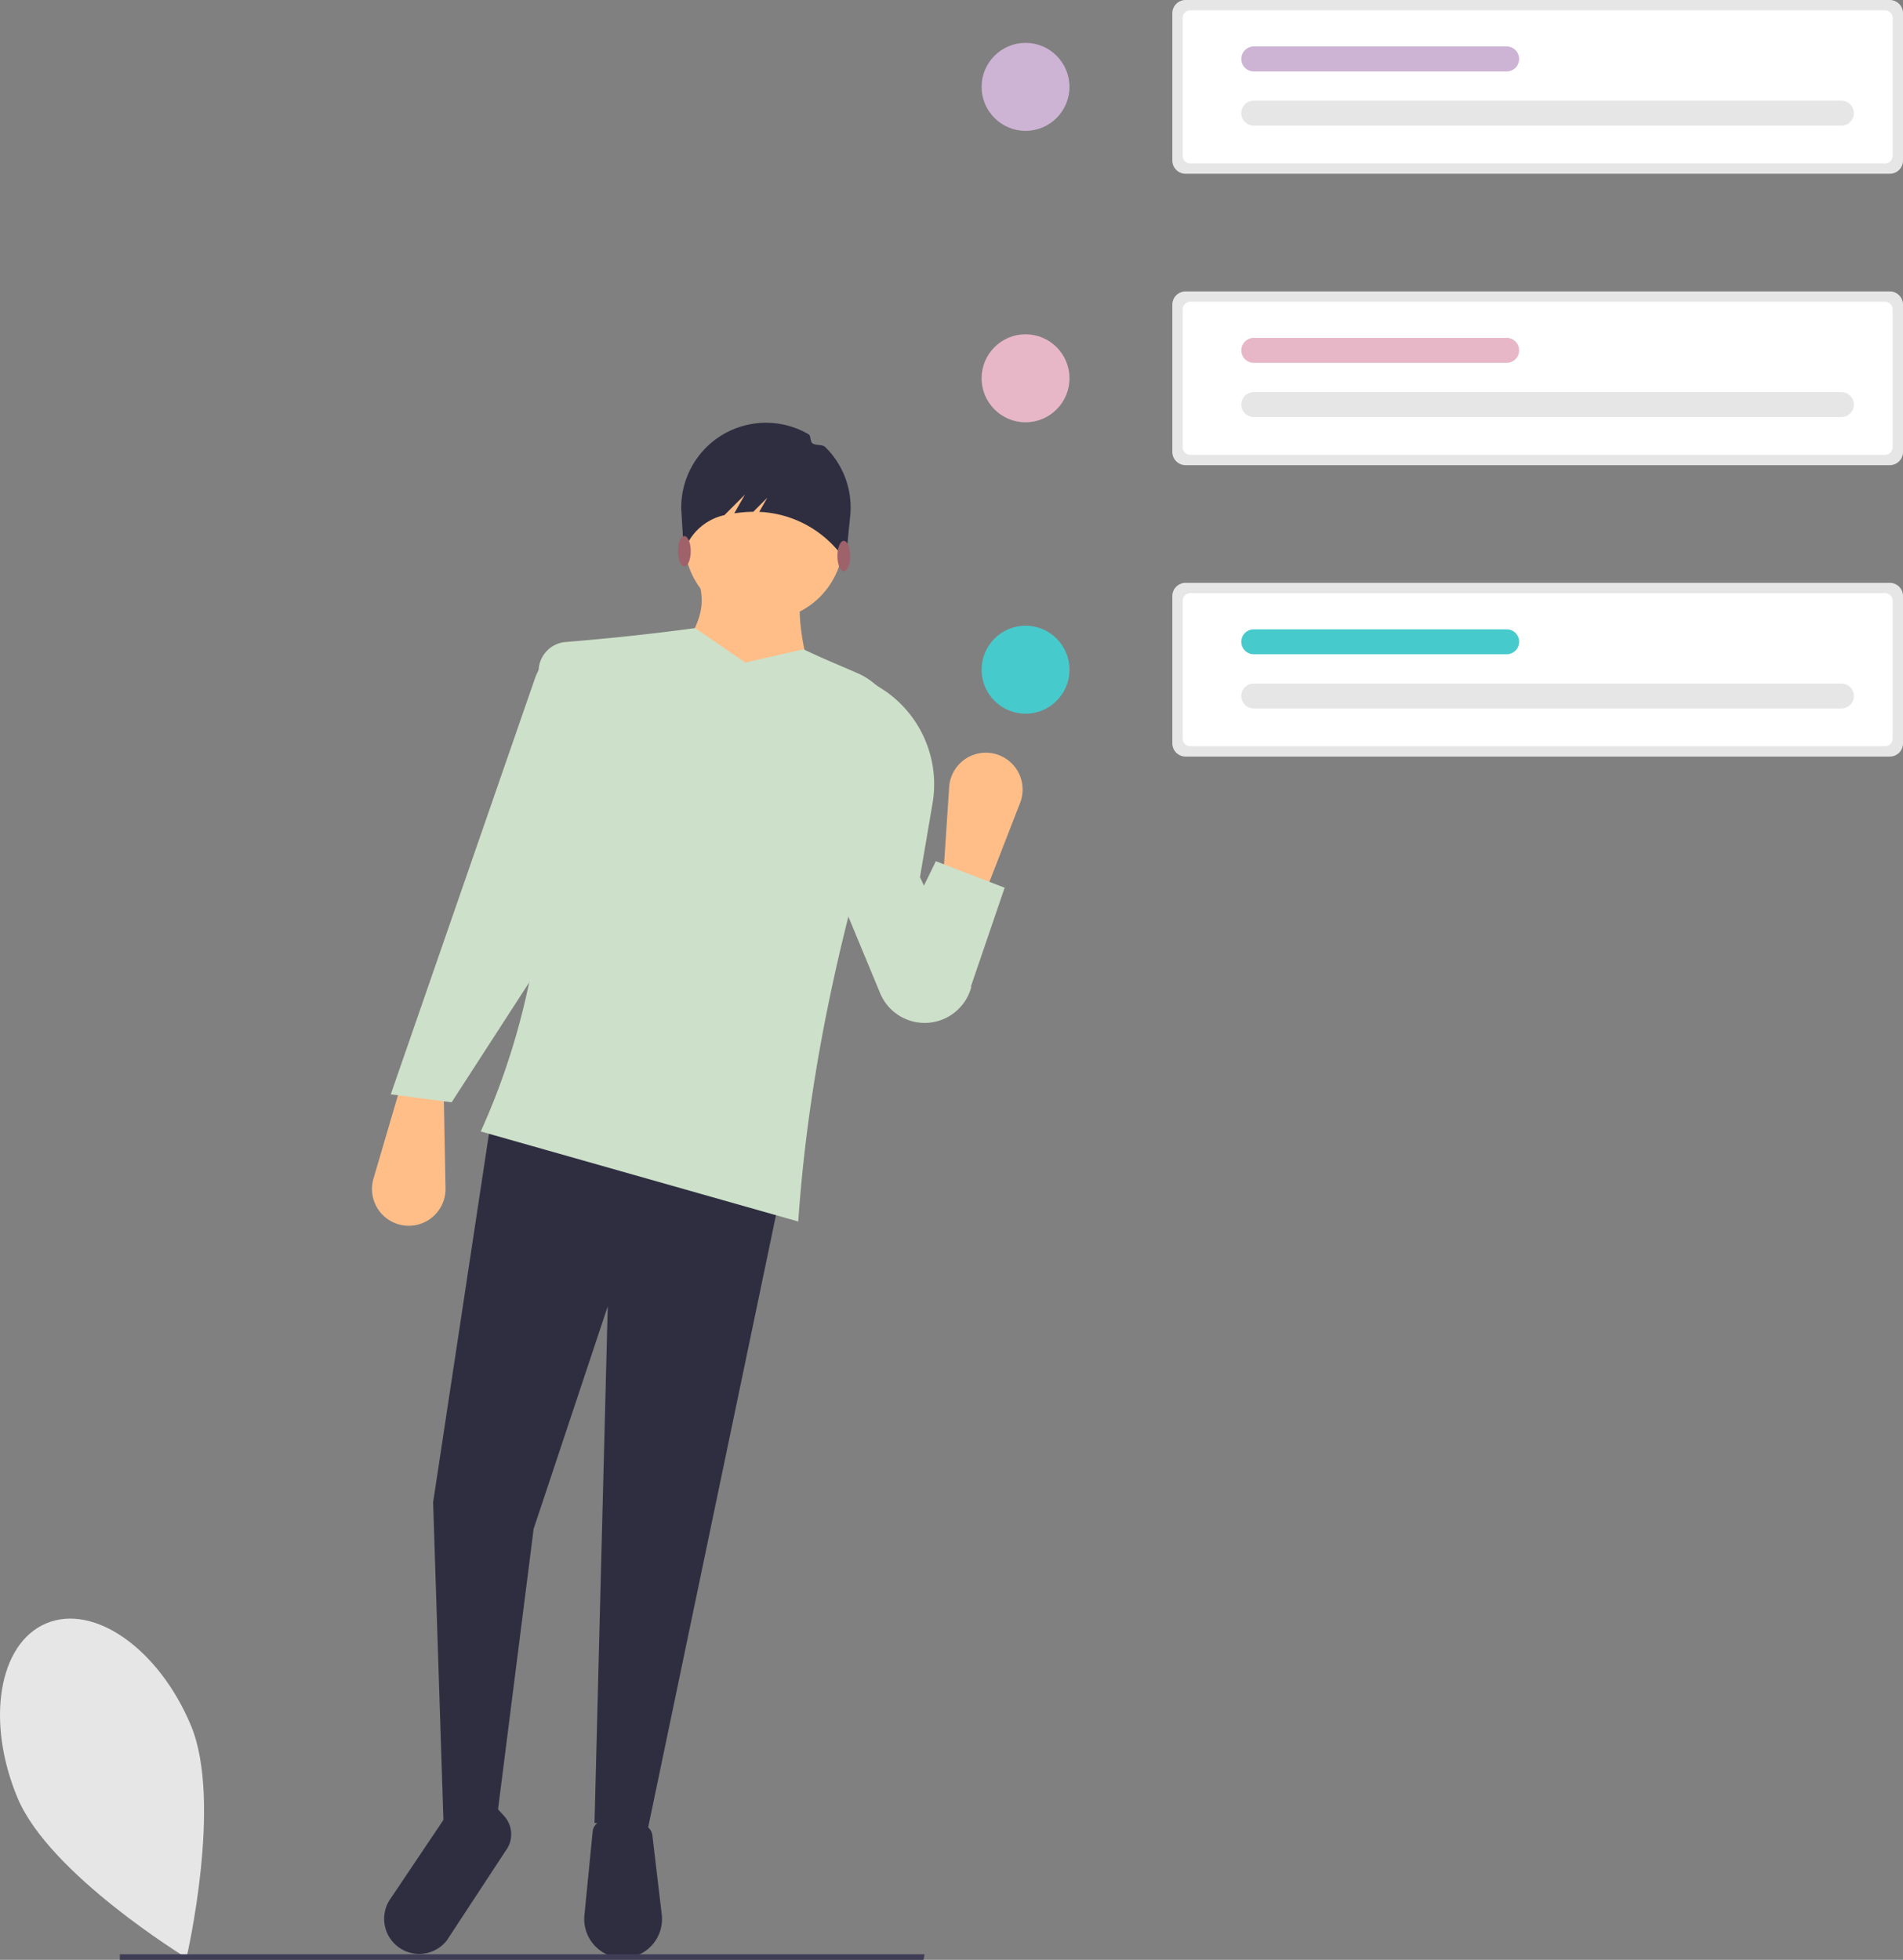 <svg xmlns="http://www.w3.org/2000/svg" width="468" height="482" viewBox="0 0 468 482">
  <rect x="0" y="0" width="468" height="482" fill="#808080" stroke="none"/>
  <g id="Group_73" data-name="Group 73" transform="translate(0 0)">
    <path id="Path_785" data-name="Path 785" d="M287.355,717.329c7.876,18.793-1.083,57.2-1.083,57.2s-33.649-20.5-41.525-39.3-4.723-38.035,7.043-42.978S279.479,698.537,287.355,717.329Z" transform="translate(-240.412 -293.007)" fill="#e6e6e6"/>
    <ellipse id="Ellipse_31" data-name="Ellipse 31" cx="10.806" cy="10.82" rx="10.806" ry="10.82" transform="translate(241.403 153.886)" fill="#47cacc"/>
    <ellipse id="Ellipse_32" data-name="Ellipse 32" cx="10.806" cy="10.82" rx="10.806" ry="10.82" transform="translate(241.403 82.216)" fill="#e7b7c8"/>
    <ellipse id="Ellipse_33" data-name="Ellipse 33" cx="10.806" cy="10.82" rx="10.806" ry="10.82" transform="translate(241.403 10.546)" fill="#cdb3d4"/>
    <path id="Path_786" data-name="Path 786" d="M686.713,80.112a3.259,3.259,0,0,0-3.254,3.258v36.215a3.259,3.259,0,0,0,3.254,3.258H859.9a3.26,3.26,0,0,0,3.254-3.258V83.37a3.26,3.26,0,0,0-3.254-3.258Z" transform="translate(-395.149 -80.112)" fill="#e6e6e6"/>
    <path id="Path_787" data-name="Path 787" d="M689.243,84.011a1.89,1.89,0,0,0-1.886,1.889v33.872a1.89,1.89,0,0,0,1.887,1.889H860.086a1.889,1.889,0,0,0,1.886-1.889V85.9a1.889,1.889,0,0,0-1.886-1.889Z" transform="translate(-396.51 -81.471)" fill="#fff"/>
    <path id="Path_788" data-name="Path 788" d="M857.107,124.258a3.069,3.069,0,0,0,0-6.138H712.6a3.069,3.069,0,0,0,0,6.138Z" transform="translate(-404.257 -93.356)" fill="#e6e6e6"/>
    <path id="Path_789" data-name="Path 789" d="M774.784,103.794a3.069,3.069,0,0,0,0-6.138H712.6a3.069,3.069,0,0,0,0,6.138Z" transform="translate(-404.257 -86.225)" fill="#cdb3d4"/>
    <path id="Path_790" data-name="Path 790" d="M686.713,190.112a3.259,3.259,0,0,0-3.254,3.258v36.215a3.26,3.26,0,0,0,3.254,3.258H859.9a3.26,3.26,0,0,0,3.254-3.258V193.37a3.26,3.26,0,0,0-3.254-3.258Z" transform="translate(-395.149 -118.442)" fill="#e6e6e6"/>
    <path id="Path_791" data-name="Path 791" d="M689.243,194.011a1.89,1.89,0,0,0-1.886,1.889v33.872a1.89,1.89,0,0,0,1.887,1.889H860.086a1.889,1.889,0,0,0,1.886-1.889V195.9a1.889,1.889,0,0,0-1.886-1.889Z" transform="translate(-396.51 -119.8)" fill="#fff"/>
    <path id="Path_792" data-name="Path 792" d="M857.107,234.258a3.069,3.069,0,0,0,0-6.138H712.6a3.069,3.069,0,0,0,0,6.138Z" transform="translate(-404.257 -131.686)" fill="#e6e6e6"/>
    <path id="Path_793" data-name="Path 793" d="M774.784,213.794a3.069,3.069,0,0,0,0-6.138H712.6a3.069,3.069,0,0,0,0,6.138Z" transform="translate(-404.257 -124.555)" fill="#e7b7c8"/>
    <path id="Path_794" data-name="Path 794" d="M686.713,300.112a3.259,3.259,0,0,0-3.254,3.258v36.215a3.26,3.26,0,0,0,3.254,3.258H859.9a3.26,3.26,0,0,0,3.254-3.258V303.37a3.26,3.26,0,0,0-3.254-3.258Z" transform="translate(-395.149 -156.771)" fill="#e6e6e6"/>
    <path id="Path_795" data-name="Path 795" d="M689.243,304.011a1.89,1.89,0,0,0-1.886,1.889v33.872a1.89,1.89,0,0,0,1.887,1.889H860.086a1.889,1.889,0,0,0,1.886-1.889V305.9a1.889,1.889,0,0,0-1.886-1.889Z" transform="translate(-396.51 -158.13)" fill="#fff"/>
    <path id="Path_796" data-name="Path 796" d="M857.107,344.258a3.069,3.069,0,0,0,0-6.138H712.6a3.069,3.069,0,0,0,0,6.138Z" transform="translate(-404.257 -170.015)" fill="#e6e6e6"/>
    <path id="Path_797" data-name="Path 797" d="M774.784,323.794a3.069,3.069,0,0,0,0-6.138H712.6a3.069,3.069,0,0,0,0,6.138Z" transform="translate(-404.257 -162.885)" fill="#47cacc"/>
    <path id="Path_798" data-name="Path 798" d="M388.639,524.018h0a9.051,9.051,0,0,1-7.277-11.5l6.852-23.326,10.412,1.955.448,23.754a9.044,9.044,0,0,1-10.434,9.114Z" transform="translate(-289.511 -222.658)" fill="#ffbe88"/>
    <path id="Path_799" data-name="Path 799" d="M216.387,597.35l-13.015-1.955,3.254-127.052-18.221,54.73-9.761,76.883L166.28,596.7l-2.6-80.141,14.316-94.475,71.582,16.289Z" transform="translate(-57.165 -147.075)" fill="#2f2e41"/>
    <path id="Path_800" data-name="Path 800" d="M470.772,800.626h0a9.573,9.573,0,0,1-9.52-10.515l2.021-20.572a3.02,3.02,0,0,1,1.569-2.359c3.836-2.072,7.782-1.569,11.82,1.135a3,3,0,0,1,1.3,2.139l2.307,19.466a9.573,9.573,0,0,1-9.5,10.706Z" transform="translate(-317.526 -319.077)" fill="#2f2e41"/>
    <path id="Path_801" data-name="Path 801" d="M391.238,797.729h0a8.631,8.631,0,0,1-4.183-12.915l13.883-20.662c5-3.6,8.023-1.844,9.2,4.875l2.807-7.042,2.115,2.31a6.742,6.742,0,0,1,.356,8.68l-14.4,21.943a8.61,8.61,0,0,1-9.774,2.811Z" transform="translate(-291.115 -317.712)" fill="#2f2e41"/>
    <ellipse id="Ellipse_34" data-name="Ellipse 34" cx="19.522" cy="19.546" rx="19.522" ry="19.546" transform="translate(168.332 113.424)" fill="#ffbe88"/>
    <path id="Path_802" data-name="Path 802" d="M530.277,323.863l-33.188-6.515c4.275-9.129,7.7-12.218,3.9-22.153h26.68C525.321,305.486,527.594,315.145,530.277,323.863Z" transform="translate(-330.058 -155.058)" fill="#ffbe88"/>
    <path id="Path_803" data-name="Path 803" d="M500.178,463.142l-78.089-22.153c15.641-34.468,18.918-72.311,14.28-112.314a7.236,7.236,0,0,1,6.6-8.056c10.186-.84,20.806-1.918,31.826-3.424l12.364,8.47,14.316-3.258c4.594,2.229,9.221,4.083,13.4,5.932a16.776,16.776,0,0,1,9.106,20.625C511.258,387.437,502.742,425.547,500.178,463.142Z" transform="translate(-303.864 -162.724)" fill="#cde0c9"/>
    <path id="Path_804" data-name="Path 804" d="M403.056,435.739l-14.967-1.955,35.456-102.291c1.8-5.2,6.276-8.019,11.722-8.8l5.206.652-3.9,60.594Z" transform="translate(-291.989 -164.641)" fill="#cde0c9"/>
    <path id="Path_805" data-name="Path 805" d="M577.227,421.236h0a11.861,11.861,0,0,1-11.865-7.286l-14.273-34.4L562.8,337.195l3.1,1.973q.447.285.883.584a27.9,27.9,0,0,1,11.439,27.722l-3.055,17.935,12.6,27.089A11.866,11.866,0,0,1,577.227,421.236Z" transform="translate(-348.918 -169.693)" fill="#cde0c9"/>
    <path id="Path_806" data-name="Path 806" d="M519.686,239.719h0a20.712,20.712,0,0,1,9.471,2.792c.664.387.357,1.782.971,2.237.773.573,2.45.225,3.134.9a20.816,20.816,0,0,1,6.178,16.76l-1.089,10.845-2.57-2.814a26.775,26.775,0,0,0-17.864-8.781q-.437-.03-.876-.047l1.977-3.464-3.436,3.44a33.414,33.414,0,0,0-4.681.382l2.629-4.607-5.045,5.051h0a13.491,13.491,0,0,0-9.425,7.7l-.56,1.243L497.873,261a20.84,20.84,0,0,1,21.814-21.283Z" transform="translate(-330.33 -135.719)" fill="#2f2e41"/>
    <ellipse id="Ellipse_35" data-name="Ellipse 35" cx="1.568" cy="3.729" rx="1.568" ry="3.729" transform="translate(205.936 133.02)" fill="#9f616a"/>
    <ellipse id="Ellipse_36" data-name="Ellipse 36" cx="1.568" cy="3.729" rx="1.568" ry="3.729" transform="translate(166.736 131.843)" fill="#9f616a"/>
    <path id="Path_807" data-name="Path 807" d="M609.443,364.5h0a9.053,9.053,0,0,1,6.276,12.074l-8.8,22.659L596.706,396.4l1.568-23.707a9.042,9.042,0,0,1,11.169-8.194Z" transform="translate(-364.85 -179.119)" fill="#ffbe88"/>
    <path id="Path_808" data-name="Path 808" d="M348.946,363.524,332.677,353.1l13.666-28.017,16.919,6.515-8.46,24.759Z" transform="translate(-116.19 -113.276)" fill="#cde0c9"/>
    <path id="Path_809" data-name="Path 809" d="M242.944,739.042H45.288V737.67h197.9Z" transform="translate(-15.817 -257.042)" fill="#3f3d56"/>
  </g>
</svg>
